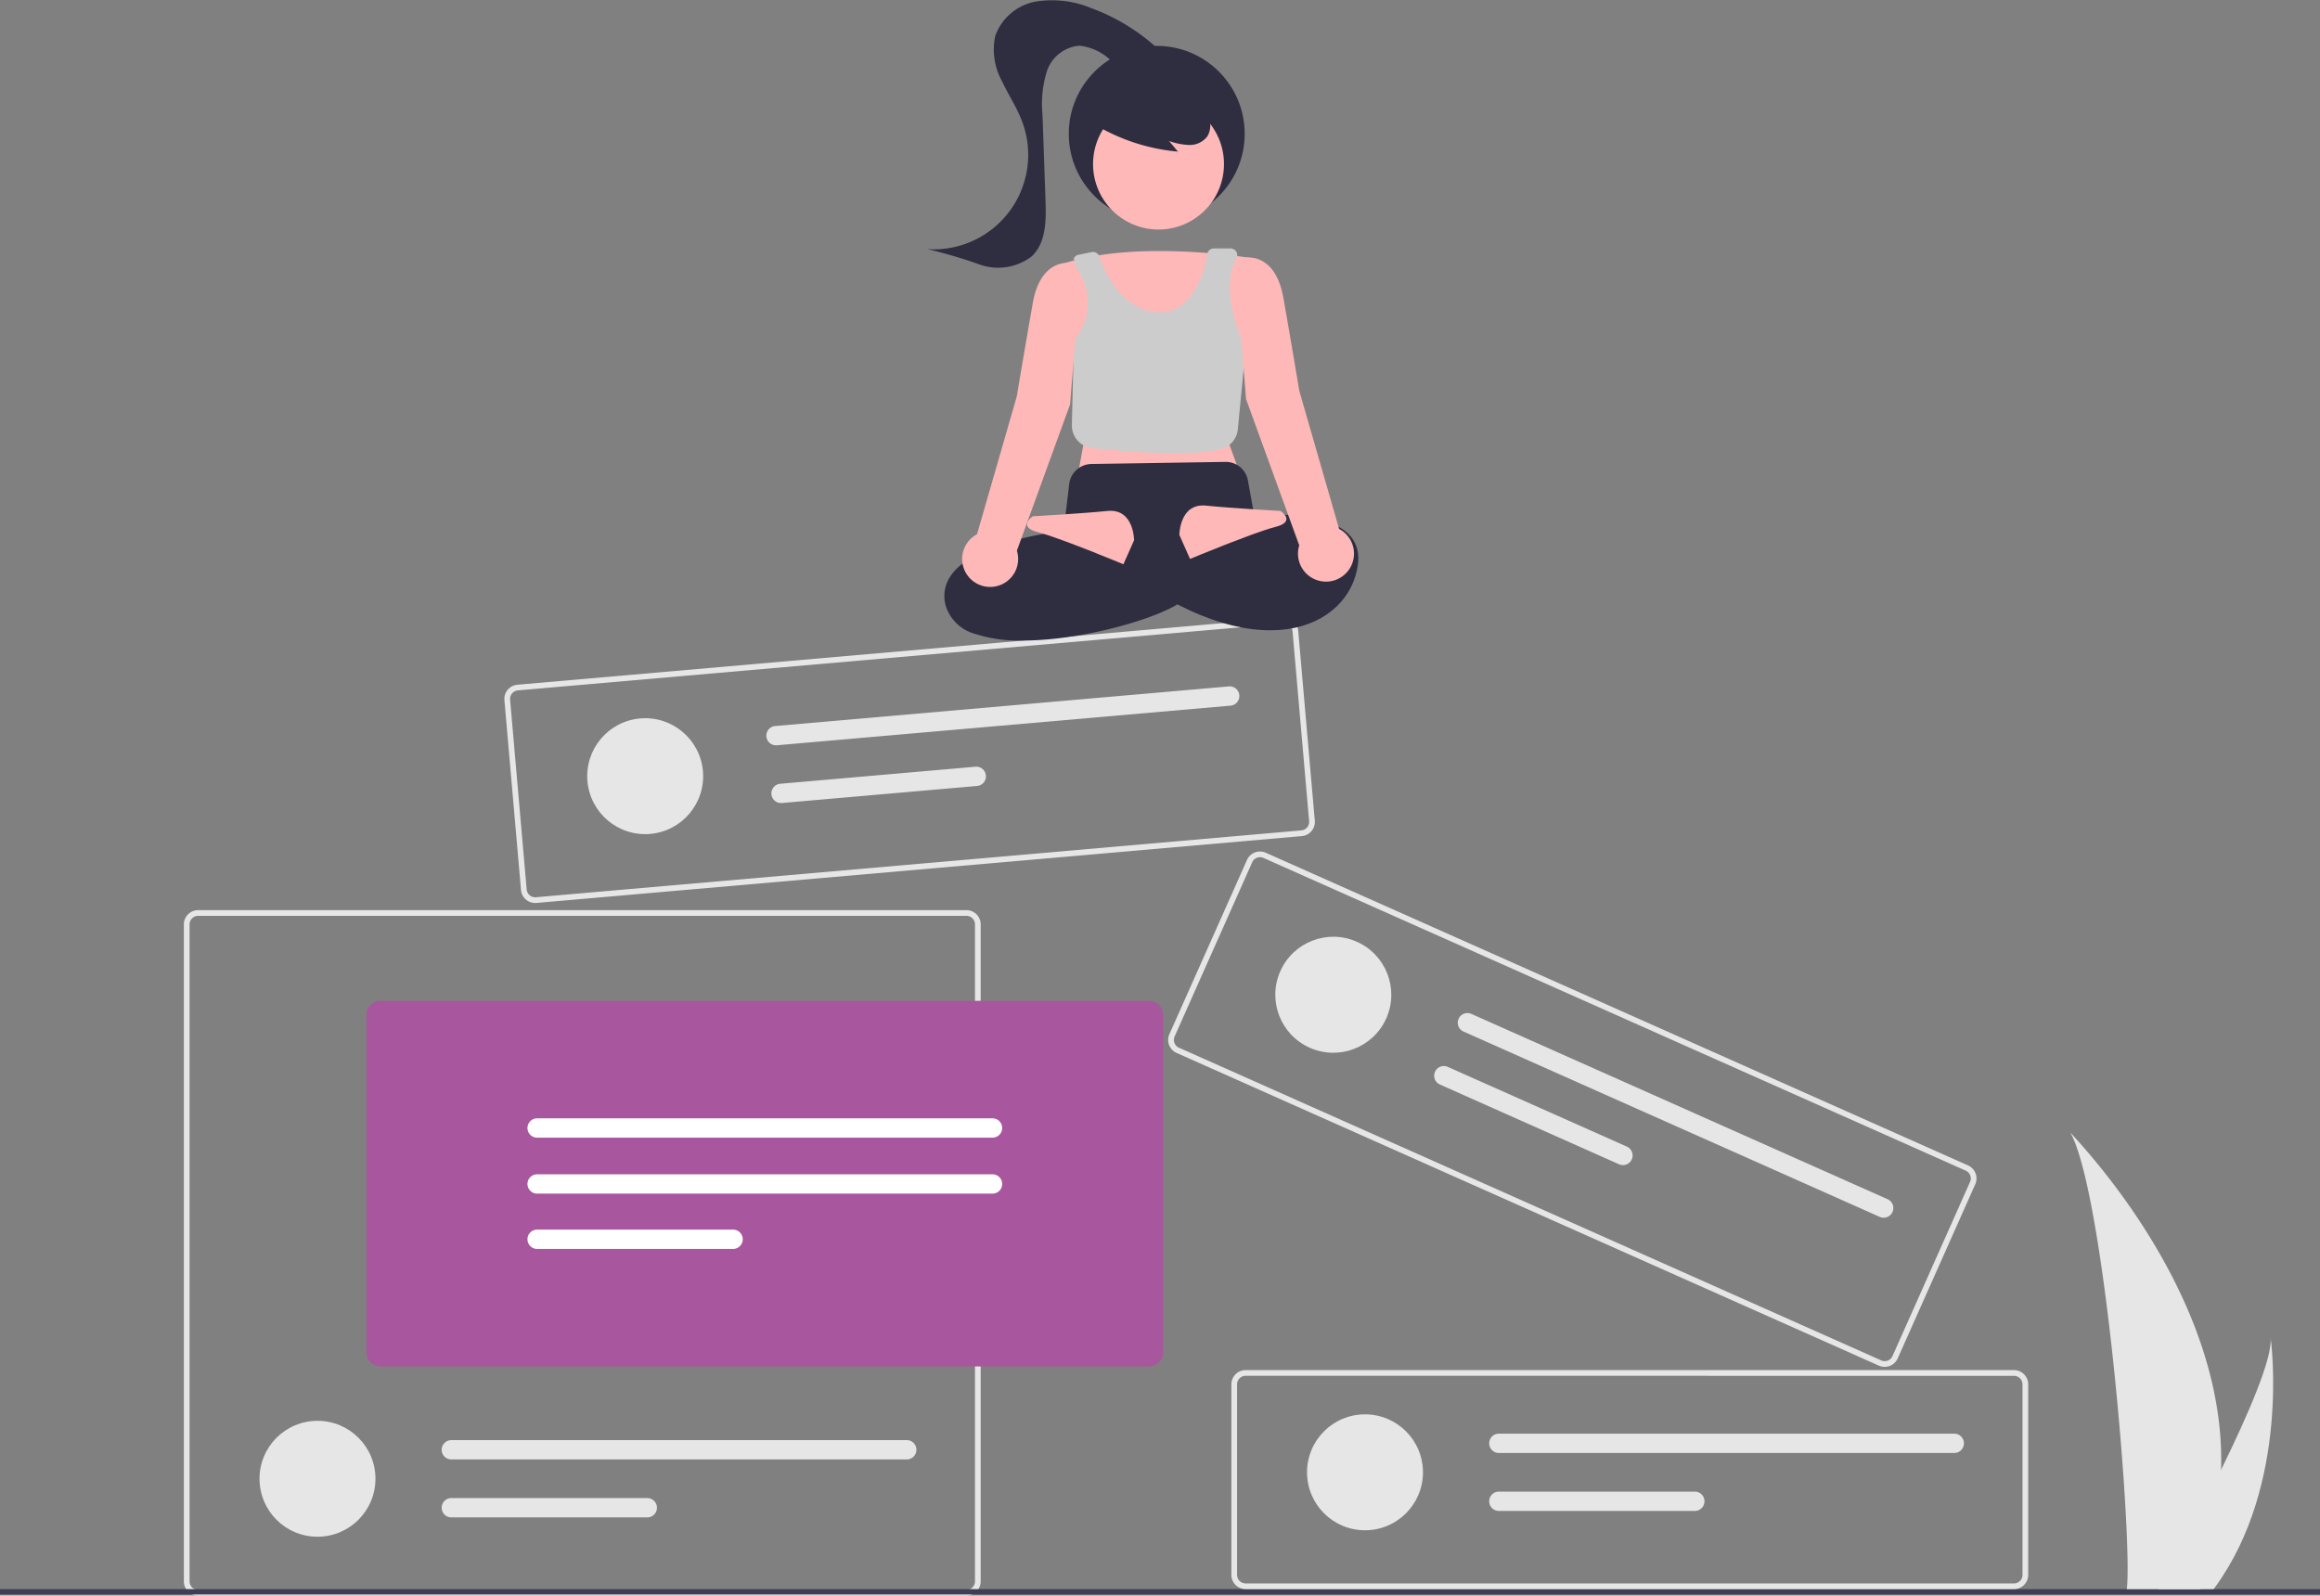 <svg xmlns="http://www.w3.org/2000/svg" width="170.065" height="116.975" viewBox="0 0 170.065 116.975">
  <rect x="0" y="0" width="170.065" height="116.975" fill="#808080" stroke="none"/>
  <g id="p-slide-1" transform="translate(-182.787 -183.378)">
    <g id="Group_9" data-name="Group 9" transform="translate(196.265 250.102)">
      <path id="Path_141" data-name="Path 141" d="M591.041,229.12H534.717a1.044,1.044,0,0,1-1.043-1.043V179.912a1.044,1.044,0,0,1,1.043-1.043h56.324a1.044,1.044,0,0,1,1.043,1.043v48.164a1.044,1.044,0,0,1-1.043,1.043Zm-56.324-49.834a.627.627,0,0,0-.625.625v48.166a.627.627,0,0,0,.625.625h56.324a.626.626,0,0,0,.625-.625V179.912a.627.627,0,0,0-.625-.625Z" transform="translate(-533.674 -178.869)" fill="#e6e6e6"/>
      <circle id="Ellipse_19" data-name="Ellipse 19" cx="4.249" cy="4.249" r="4.249" transform="translate(5.546 37.437)" fill="#e6e6e6"/>
      <path id="Path_142" data-name="Path 142" d="M631.108,377.72a.708.708,0,0,0,0,1.416h33.383a.708.708,0,0,0,0-1.416Z" transform="translate(-611.501 -338.867)" fill="#e6e6e6"/>
      <path id="Path_143" data-name="Path 143" d="M631.108,399.466a.708.708,0,0,0,0,1.416h14.365a.708.708,0,0,0,0-1.416Z" transform="translate(-611.501 -356.364)" fill="#e6e6e6"/>
      <path id="Path_154" data-name="Path 154" d="M659.529,239.695H603.205a1.044,1.044,0,0,1-1.043-1.043V213.934a1.044,1.044,0,0,1,1.043-1.043h56.324a1.044,1.044,0,0,1,1.043,1.043v24.718A1.044,1.044,0,0,1,659.529,239.695Z" transform="translate(-588.78 -206.244)" fill="#a8569d"/>
      <path id="Path_155" data-name="Path 155" d="M663.29,256.985a.708.708,0,0,0,0,1.416h33.383a.708.708,0,0,0,0-1.416Z" transform="translate(-637.395 -241.722)" fill="#fff"/>
      <path id="Path_156" data-name="Path 156" d="M663.29,277.985a.708.708,0,0,0,0,1.416h33.383a.708.708,0,0,0,0-1.416Z" transform="translate(-637.395 -258.619)" fill="#fff"/>
      <path id="Path_157" data-name="Path 157" d="M663.29,298.731a.708.708,0,0,0,0,1.416h14.365a.708.708,0,0,0,0-1.416Z" transform="translate(-637.395 -275.311)" fill="#fff"/>
    </g>
    <rect id="Rectangle_1" data-name="Rectangle 1" width="170.065" height="0.391" transform="translate(182.787 299.879)" fill="#3f3d56"/>
    <g id="Group_10" data-name="Group 10" transform="translate(273.052 283.822)">
      <path id="Path_138" data-name="Path 138" d="M647.041,548.927H590.717a1.045,1.045,0,0,1-1.043-1.043V533.912a1.044,1.044,0,0,1,1.043-1.043h56.324a1.044,1.044,0,0,1,1.043,1.043v13.972A1.044,1.044,0,0,1,647.041,548.927Zm-56.324-15.641a.627.627,0,0,0-.625.625v13.972a.627.627,0,0,0,.625.625h56.324a.626.626,0,0,0,.625-.625v-13.97a.626.626,0,0,0-.625-.625Z" transform="translate(-589.674 -532.869)" fill="#e6e6e6"/>
      <circle id="Ellipse_18" data-name="Ellipse 18" cx="4.249" cy="4.249" r="4.249" transform="translate(5.546 3.244)" fill="#e6e6e6"/>
      <path id="Path_139" data-name="Path 139" d="M687.108,556.72a.708.708,0,1,0,0,1.416h33.383a.708.708,0,1,0,0-1.416Z" transform="translate(-667.501 -552.06)" fill="#e6e6e6"/>
      <path id="Path_140" data-name="Path 140" d="M687.108,578.466a.708.708,0,1,0,0,1.416h14.365a.708.708,0,1,0,0-1.416Z" transform="translate(-667.501 -569.557)" fill="#e6e6e6"/>
    </g>
    <g id="Group_11" data-name="Group 11" transform="matrix(0.914, 0.407, -0.407, 0.914, 274.62, 245.469)">
      <path id="Path_135" data-name="Path 135" d="M57.367,16.058H1.043A1.044,1.044,0,0,1,0,15.015V1.043A1.044,1.044,0,0,1,1.043,0H57.367A1.044,1.044,0,0,1,58.41,1.043V15.015a1.044,1.044,0,0,1-1.043,1.043ZM1.043.416a.627.627,0,0,0-.625.625V15.013a.627.627,0,0,0,.625.625H57.367a.626.626,0,0,0,.625-.625V1.043a.627.627,0,0,0-.625-.625Z" transform="translate(0 0)" fill="#e6e6e6"/>
      <circle id="Ellipse_17" data-name="Ellipse 17" cx="4.249" cy="4.249" r="4.249" transform="translate(5.546 3.244)" fill="#e6e6e6"/>
      <path id="Path_136" data-name="Path 136" d="M.708,0a.708.708,0,1,0,0,1.416H34.091a.708.708,0,1,0,0-1.416Z" transform="translate(18.899 4.66)" fill="#e6e6e6"/>
      <path id="Path_137" data-name="Path 137" d="M.708,0a.708.708,0,1,0,0,1.416H15.073a.708.708,0,1,0,0-1.416Z" transform="translate(18.899 8.909)" fill="#e6e6e6"/>
    </g>
    <g id="Group_12" data-name="Group 12" transform="translate(219.672 233.668) rotate(-4.992)">
      <path id="Path_138-2" data-name="Path 138" d="M57.367,16.058H1.043A1.044,1.044,0,0,1,0,15.015V1.043A1.044,1.044,0,0,1,1.043,0H57.367A1.044,1.044,0,0,1,58.41,1.043V15.015a1.044,1.044,0,0,1-1.043,1.043ZM1.043.416a.627.627,0,0,0-.625.625V15.013a.627.627,0,0,0,.625.625H57.367a.626.626,0,0,0,.625-.625V1.043a.626.626,0,0,0-.625-.625Z" transform="translate(0 0)" fill="#e6e6e6"/>
      <circle id="Ellipse_18-2" data-name="Ellipse 18" cx="4.249" cy="4.249" r="4.249" transform="translate(5.546 3.244)" fill="#e6e6e6"/>
      <path id="Path_139-2" data-name="Path 139" d="M.708,0a.708.708,0,1,0,0,1.416H34.091a.708.708,0,0,0,0-1.416Z" transform="translate(18.899 4.66)" fill="#e6e6e6"/>
      <path id="Path_140-2" data-name="Path 140" d="M.708,0a.708.708,0,1,0,0,1.416H15.073a.708.708,0,0,0,0-1.416Z" transform="translate(18.899 8.909)" fill="#e6e6e6"/>
    </g>
    <g id="Group_13" data-name="Group 13" transform="translate(250.765 183.378)">
      <circle id="Ellipse_21" data-name="Ellipse 21" cx="6.448" cy="6.448" r="6.448" transform="translate(10.367 3.363)" fill="#2f2e41"/>
      <circle id="Ellipse_22" data-name="Ellipse 22" cx="4.799" cy="4.799" r="4.799" transform="translate(12.147 7.23)" fill="#feb8b8"/>
      <path id="Path_159" data-name="Path 159" d="M843.437,627.32s-8.792-1.563-14.459.391l1.661,13.189-.391,2.149,11.723-.391-.782-2.149Z" transform="translate(-819.197 -608.327)" fill="#feb8b8"/>
      <path id="Path_160" data-name="Path 160" d="M840.678,640.775a59.14,59.14,0,0,1-6.057-.384,1.659,1.659,0,0,1-1.477-1.689l.143-6.168.017-.024a4.28,4.28,0,0,0,.234-5.225,1.25,1.25,0,0,1-.206-.688h0c-.1-.137-.12.079-.059-.074a.49.49,0,0,1,.359-.3l.97-.194a.488.488,0,0,1,.558.323c.326.972,1.6,4.1,4.507,4.1,2.432,0,3.339-3.441,3.393-4.236a.489.489,0,0,1,.487-.454h1.211a.511.511,0,0,1,.4.182.484.484,0,0,1,.048.538c-1.383,2.542.638,6.565.659,6.6l.013.025-.57,5.919a1.669,1.669,0,0,1-1.284,1.461A15.654,15.654,0,0,1,840.678,640.775Z" transform="translate(-822.549 -607.548)" fill="#ccc"/>
      <path id="Path_161" data-name="Path 161" d="M791.026,718.954a10.574,10.574,0,0,1-3.47-.486,3.1,3.1,0,0,1-2.119-1.954,2.579,2.579,0,0,1,.314-2.281c1.679-2.515,7.507-3.224,8.289-3.308l.414-3.452a1.667,1.667,0,0,1,1.623-1.463l9.815-.153a1.645,1.645,0,0,1,1.661,1.363l.558,3.068-6.436,3.121.973,2.725-.063.042C800.7,717.433,795.284,718.954,791.026,718.954Z" transform="translate(-784.054 -671.995)" fill="#2f2e41"/>
      <path id="Path_162" data-name="Path 162" d="M858.857,725.722s8.988-1.172,8.4,3.517-7.425,8.011-17.78,0l1.172-2.345s5.862,1.563,8.206.391Z" transform="translate(-835.692 -687.873)" fill="#2f2e41"/>
      <path id="Path_163" data-name="Path 163" d="M824.165,726.36s0-2.345-1.954-2.149-5.471.391-5.471.391-1.172.782.391,1.172,6.252,2.345,6.252,2.345Z" transform="translate(-809.011 -686.752)" fill="#feb8b8"/>
      <path id="Path_164" data-name="Path 164" d="M873.478,724.36s0-2.345,1.954-2.149,5.471.391,5.471.391,1.172.781-.391,1.172-6.253,2.345-6.253,2.345Z" transform="translate(-855.003 -685.143)" fill="#feb8b8"/>
      <path id="Path_165" data-name="Path 165" d="M903.693,649.076l-2.915-10.107s-.586-3.517-1.172-6.839-2.735-2.931-2.735-2.931l-.391.2v5.275l.391,4.885,3.9,10.727a2.052,2.052,0,1,0,2.922-1.207Z" transform="translate(-873.509 -610.304)" fill="#feb8b8"/>
      <path id="Path_166" data-name="Path 166" d="M799.891,631.2s-2.149-.391-2.735,2.931-1.172,6.839-1.172,6.839l-2.915,10.107a2.052,2.052,0,1,0,2.922,1.207l3.9-10.727.391-4.885v-4.839A.707.707,0,0,0,799.891,631.2Z" transform="translate(-789.427 -611.913)" fill="#feb8b8"/>
      <path id="Path_167" data-name="Path 167" d="M841.335,567.77a14.271,14.271,0,0,0,6.174,2.034l-.651-.78a4.785,4.785,0,0,0,1.477.293,1.618,1.618,0,0,0,1.319-.617,1.5,1.5,0,0,0,.1-1.39,2.851,2.851,0,0,0-.9-1.121,5.339,5.339,0,0,0-4.969-.888,3.191,3.191,0,0,0-1.485.952,1.8,1.8,0,0,0-.364,1.673" transform="translate(-829.14 -558.689)" fill="#2f2e41"/>
      <path id="Path_168" data-name="Path 168" d="M796.341,536.626a14.749,14.749,0,0,0-5.366-3.47,7.55,7.55,0,0,0-4.065-.5,3.876,3.876,0,0,0-3.017,2.542,4.8,4.8,0,0,0,.49,3.284c.48,1.024,1.121,1.973,1.509,3.036a6.93,6.93,0,0,1-6.973,9.294,34.491,34.491,0,0,1,3.863,1.138,4.048,4.048,0,0,0,3.807-.622c1.024-.987,1.045-2.592.995-4.014l-.221-6.339a8.055,8.055,0,0,1,.319-3.2,2.744,2.744,0,0,1,2.391-1.878,3.924,3.924,0,0,1,2.2.99,4.482,4.482,0,0,0,2.163,1.082c.815.072,1.743-.53,1.682-1.345" transform="translate(-778.92 -532.547)" fill="#2f2e41"/>
    </g>
    <path id="Path_133" data-name="Path 133" d="M272.88,573.981a30.949,30.949,0,0,1-1.446,8.555c-.02.064-.041.128-.062.192h-5.4c.006-.058.012-.122.017-.192.36-4.136-1.7-29.006-4.175-33.31C262.036,549.575,273.3,560.841,272.88,573.981Z" transform="translate(72.72 -282.849)" fill="#e6e6e6"/>
    <path id="Path_134" data-name="Path 134" d="M267.688,644.529c-.045.064-.092.129-.14.192H263.5l.107-.192c.669-1.207,2.648-4.815,4.485-8.555,1.973-4.02,3.785-8.191,3.633-9.7C271.772,626.612,273.138,636.994,267.688,644.529Z" transform="translate(77.508 -344.841)" fill="#e6e6e6"/>
  </g>
</svg>
